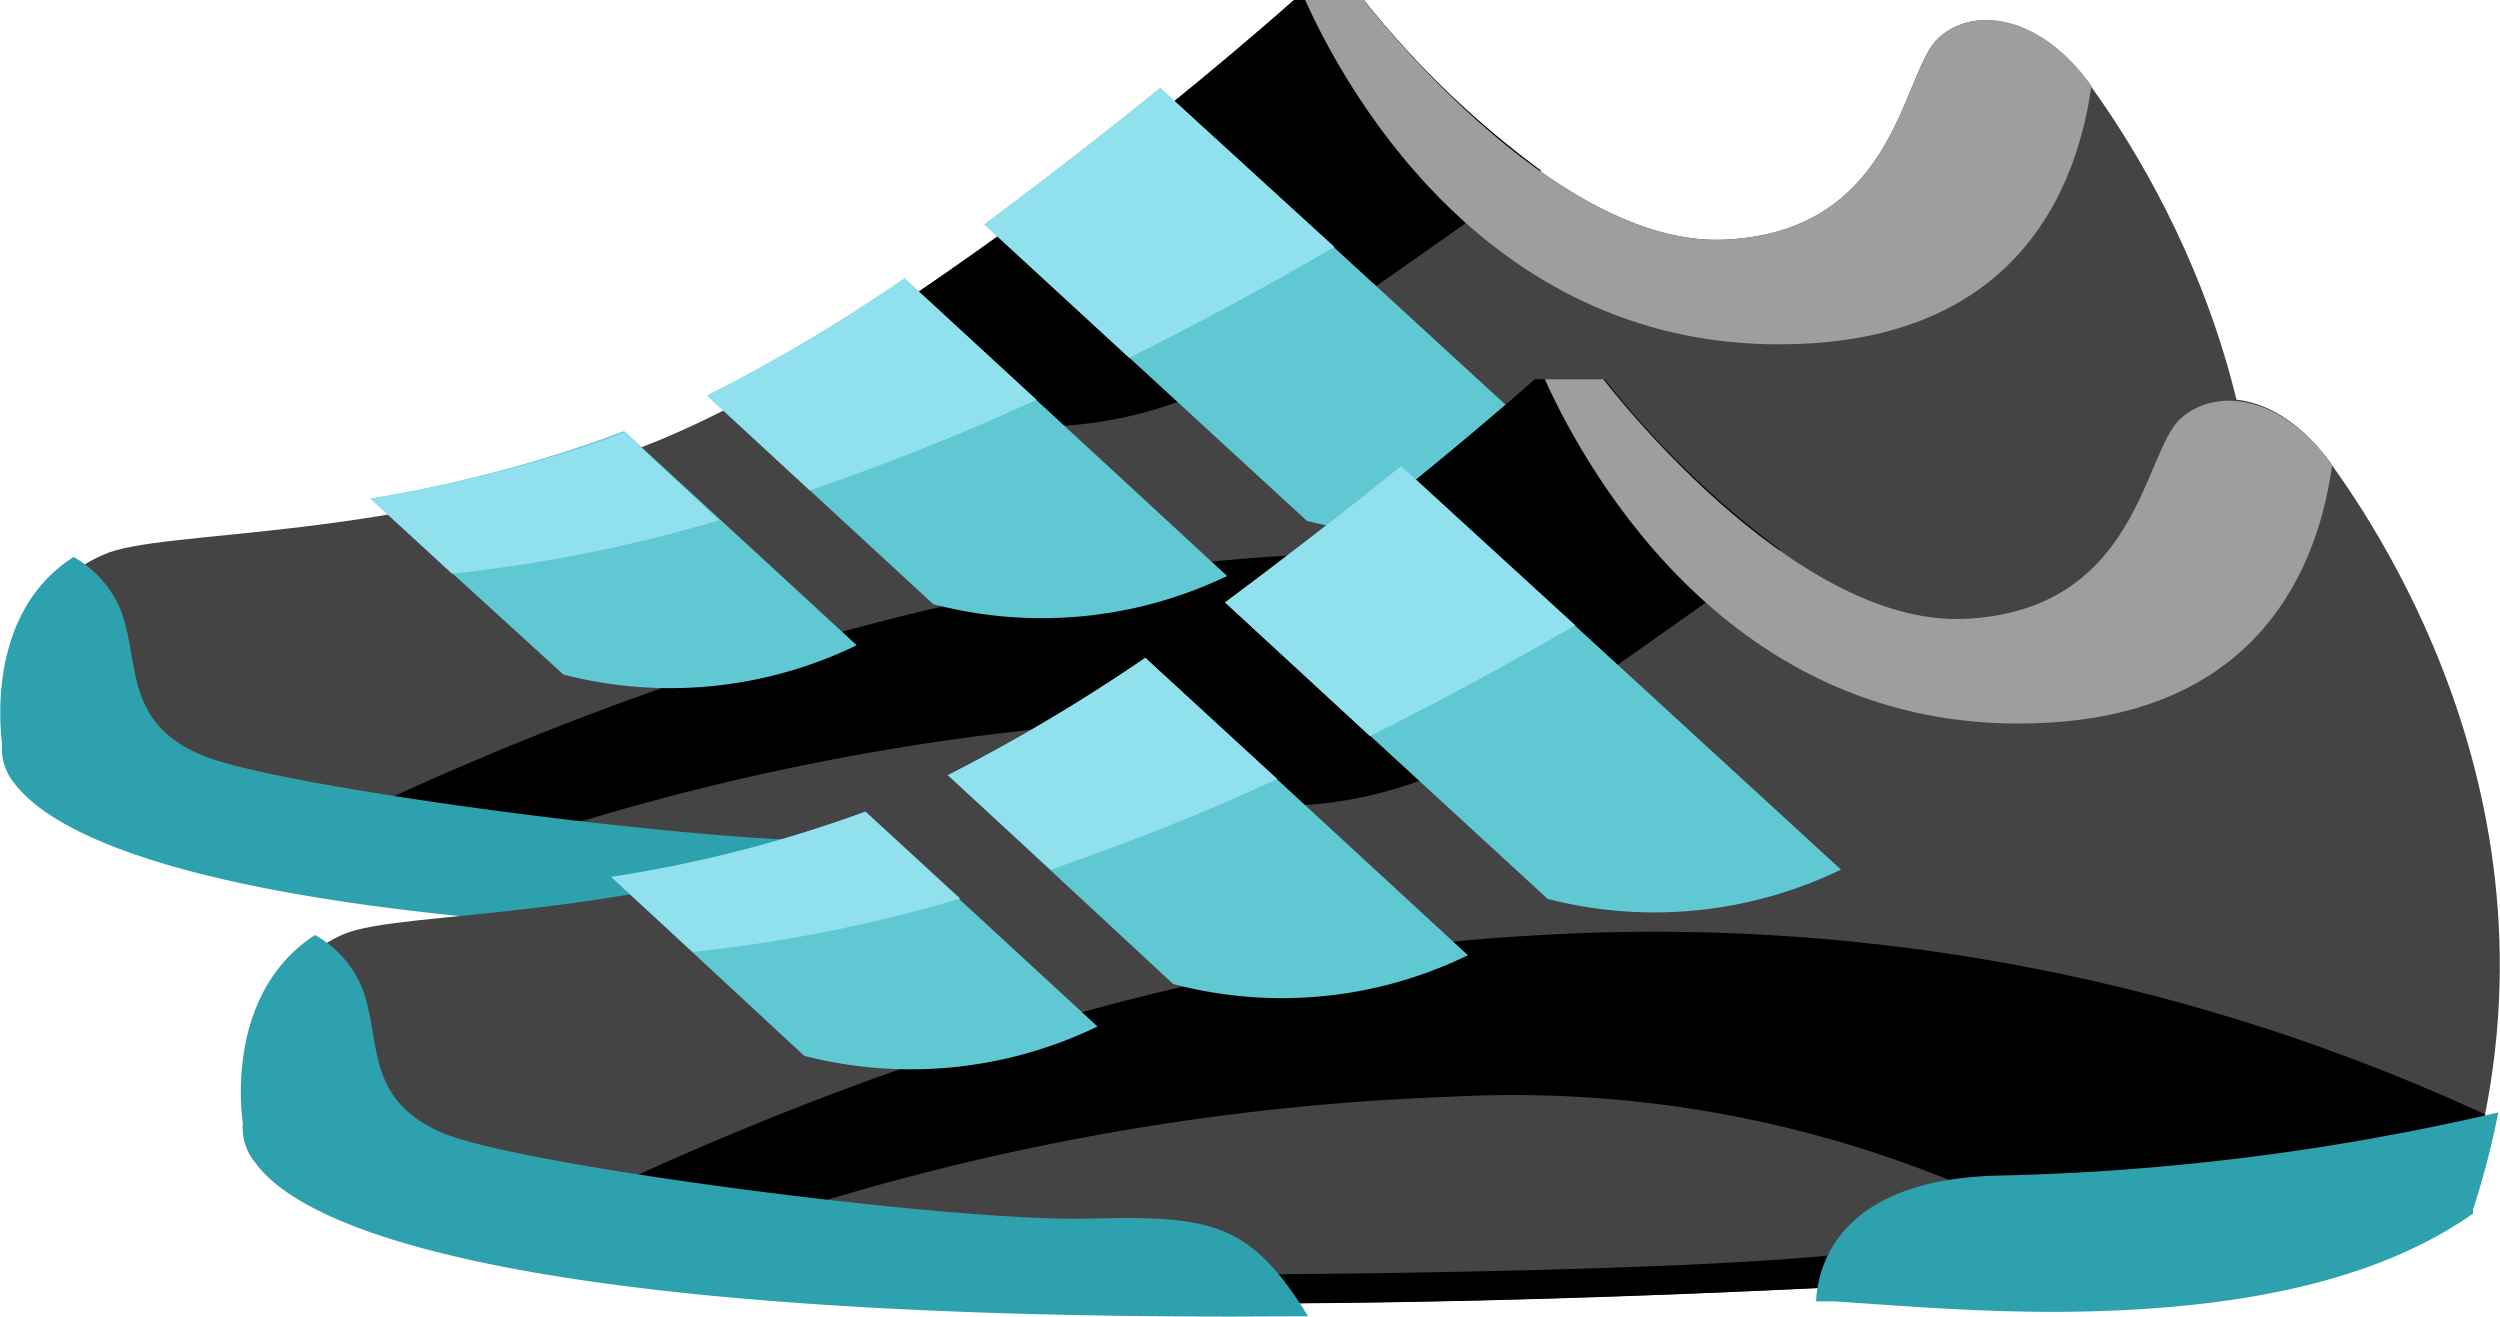 <svg xmlns="http://www.w3.org/2000/svg" viewBox="0 0 85.24 44.89"><defs><style>.cls-1{fill:#444;}.cls-2{fill:#9e9e9e;}.cls-3{fill:#2da1ad;}.cls-4{fill:#5fc8d3;}.cls-5{fill:#91e0ed;}</style></defs><g id="Capa_2" data-name="Capa 2"><g id="Layer_1" data-name="Layer 1"><path class="cls-1" d="M44.12,0S31,11.71,22,15.2C13.37,18.54,5.51,18,3.51,18.92c-3.84,1.69-3,6.45-3,6.45S-2,33.69,54.34,31c4,.24,15,1.55,21.38-2.8,4.18-12.87-2.81-23-4.45-25.29S67.37.14,66.1,1.29s-1.38,6.59-7.27,6.88S46.5,0,46.5,0Z"/><path d="M30.89,31.5c6.39.06,14.11-.09,23.45-.54,1.57.1,4.2.35,7.19.37-1.87-1.2-3.79-2-5.4-1.7-5.18.9-24.68.9-24.68.9Z"/><path d="M46.5,0H44.12A130.59,130.59,0,0,1,28,12.13c2.89,2,8.91,4.55,16.55-.72,3-2.08,5.69-4,8-5.59A31.81,31.81,0,0,1,46.5,0Z"/><path class="cls-2" d="M71.31,2.92l0,0C69.63.57,67.37.14,66.1,1.29s-1.38,6.59-7.27,6.88S46.5,0,46.5,0h-2C46,3.33,51.1,12.33,61.68,11.71,68.12,11.34,70.7,7.3,71.31,2.92Z"/><path d="M75.72,28.16A25.65,25.65,0,0,0,76.53,25,67.61,67.61,0,0,0,44,18.94c-14.48.81-28.13,6.77-35.73,10.73,1.31.27,2.83.53,4.61.77a84.4,84.4,0,0,1,28.46-6,39.45,39.45,0,0,1,24.26,6.79C69.21,30.89,72.9,30.07,75.72,28.16Z"/><path class="cls-3" d="M36.39,32c-2-3.26-3.37-3.43-7.53-3.33-4.63.11-19.39-1.81-22-2.93s-2.09-3.07-2.71-4.85a3.71,3.71,0,0,0-1.64-1.9C-.42,20.86,0,24.74.07,25.37A1.86,1.86,0,0,0,.5,26.72C2,28.68,8.21,32,33.86,32Z"/><path class="cls-3" d="M76,28.54l.12-.09.05-.15A26.72,26.72,0,0,0,77,25a82.46,82.46,0,0,1-16.92,2.15c-5.55.09-6.27,3.07-6.33,4.29l.58,0,1.33.09c1.61.12,3.82.28,6.23.28C68.14,31.78,72.75,30.72,76,28.54Z"/><path class="cls-4" d="M41.84,19.64l-11-10.15a57.9,57.9,0,0,1-6.73,4l7.71,7.11A14.6,14.6,0,0,0,41.84,19.64Z"/><path class="cls-4" d="M12.63,17,19.21,23a14.55,14.55,0,0,0,10-1l-7.93-7.3A45.64,45.64,0,0,1,12.63,17Z"/><path class="cls-4" d="M39.56,3c-1.69,1.37-3.78,3-6,4.65l11,10.11a14.54,14.54,0,0,0,10-1Z"/><path class="cls-5" d="M39.56,3c-1.69,1.37-3.78,3-6,4.65l4.94,4.55c2.21-1.1,4.54-2.35,7-3.78Z"/><path class="cls-5" d="M30.84,9.49a57.9,57.9,0,0,1-6.73,4l3.5,3.23c2.37-.81,5-1.83,7.73-3.09Z"/><path class="cls-5" d="M21.3,14.74A45.64,45.64,0,0,1,12.63,17l2.78,2.56a51,51,0,0,0,9.11-1.82Z"/><path class="cls-1" d="M52.33,12.93S39.21,24.64,30.19,28.14C21.58,31.48,13.72,31,11.72,31.85c-3.84,1.7-3,6.45-3,6.45s-2.55,8.32,53.82,5.59c4,.24,15,1.55,21.38-2.79,4.18-12.88-2.81-23-4.45-25.3s-3.89-2.72-5.17-1.58S72.93,20.82,67,21.1s-12.33-8.17-12.33-8.17Z"/><path d="M39.1,44.43c6.39.07,14.11-.08,23.45-.54,1.57.1,4.2.35,7.19.37-1.87-1.2-3.79-2-5.4-1.7-5.18.91-24.68.91-24.68.91S39.43,43.85,39.1,44.43Z"/><path d="M54.71,12.93H52.33A131.28,131.28,0,0,1,36.2,25.07c2.89,2,8.91,4.54,16.56-.73,3-2.08,5.68-4,7.94-5.59A31.48,31.48,0,0,1,54.71,12.93Z"/><path class="cls-2" d="M79.52,15.85l0,0c-1.64-2.29-3.89-2.72-5.17-1.58S72.93,20.82,67,21.1s-12.33-8.17-12.33-8.17h-2c1.51,3.33,6.59,12.33,17.17,11.71C76.33,24.27,78.91,20.23,79.52,15.85Z"/><path d="M83.93,41.1A25.65,25.65,0,0,0,84.74,38a67.49,67.49,0,0,0-32.52-6.1c-14.48.81-28.13,6.77-35.73,10.72,1.31.28,2.83.54,4.61.77a84.64,84.64,0,0,1,28.46-6,39.5,39.5,0,0,1,24.27,6.79C77.42,43.82,81.11,43,83.93,41.1Z"/><path class="cls-3" d="M44.6,44.88c-2-3.26-3.37-3.43-7.53-3.33-4.62.11-19.39-1.8-22-2.93S13,35.55,12.38,33.77a3.65,3.65,0,0,0-1.64-1.89c-2.95,1.92-2.55,5.8-2.46,6.42a1.85,1.85,0,0,0,.43,1.35c1.45,2,7.71,5.24,33.36,5.24Z"/><path class="cls-3" d="M84.19,41.47l.13-.09,0-.14a27.42,27.42,0,0,0,.86-3.31,82.69,82.69,0,0,1-16.93,2.15c-5.55.09-6.27,3.07-6.33,4.29l.58,0,1.33.09c1.61.11,3.82.27,6.23.27C76.35,44.71,81,43.65,84.19,41.47Z"/><path class="cls-4" d="M50.05,32.57l-11-10.14a60.85,60.85,0,0,1-6.73,4L40,33.55A14.48,14.48,0,0,0,50.05,32.57Z"/><path class="cls-4" d="M20.84,29.9,27.42,36a14.61,14.61,0,0,0,10-1l-7.93-7.31A44.71,44.71,0,0,1,20.84,29.9Z"/><path class="cls-4" d="M47.77,15.89c-1.69,1.37-3.78,3-6,4.65l11,10.11a14.61,14.61,0,0,0,10-1Z"/><path class="cls-5" d="M47.77,15.89c-1.69,1.37-3.78,3-6,4.65l4.94,4.56q3.31-1.65,7-3.78Z"/><path class="cls-5" d="M39.05,22.43a60.85,60.85,0,0,1-6.73,4l3.5,3.22c2.37-.81,5-1.82,7.73-3.09Z"/><path class="cls-5" d="M29.51,27.67a44.71,44.71,0,0,1-8.67,2.23l2.78,2.56a51.13,51.13,0,0,0,9.12-1.82Z"/></g></g></svg>